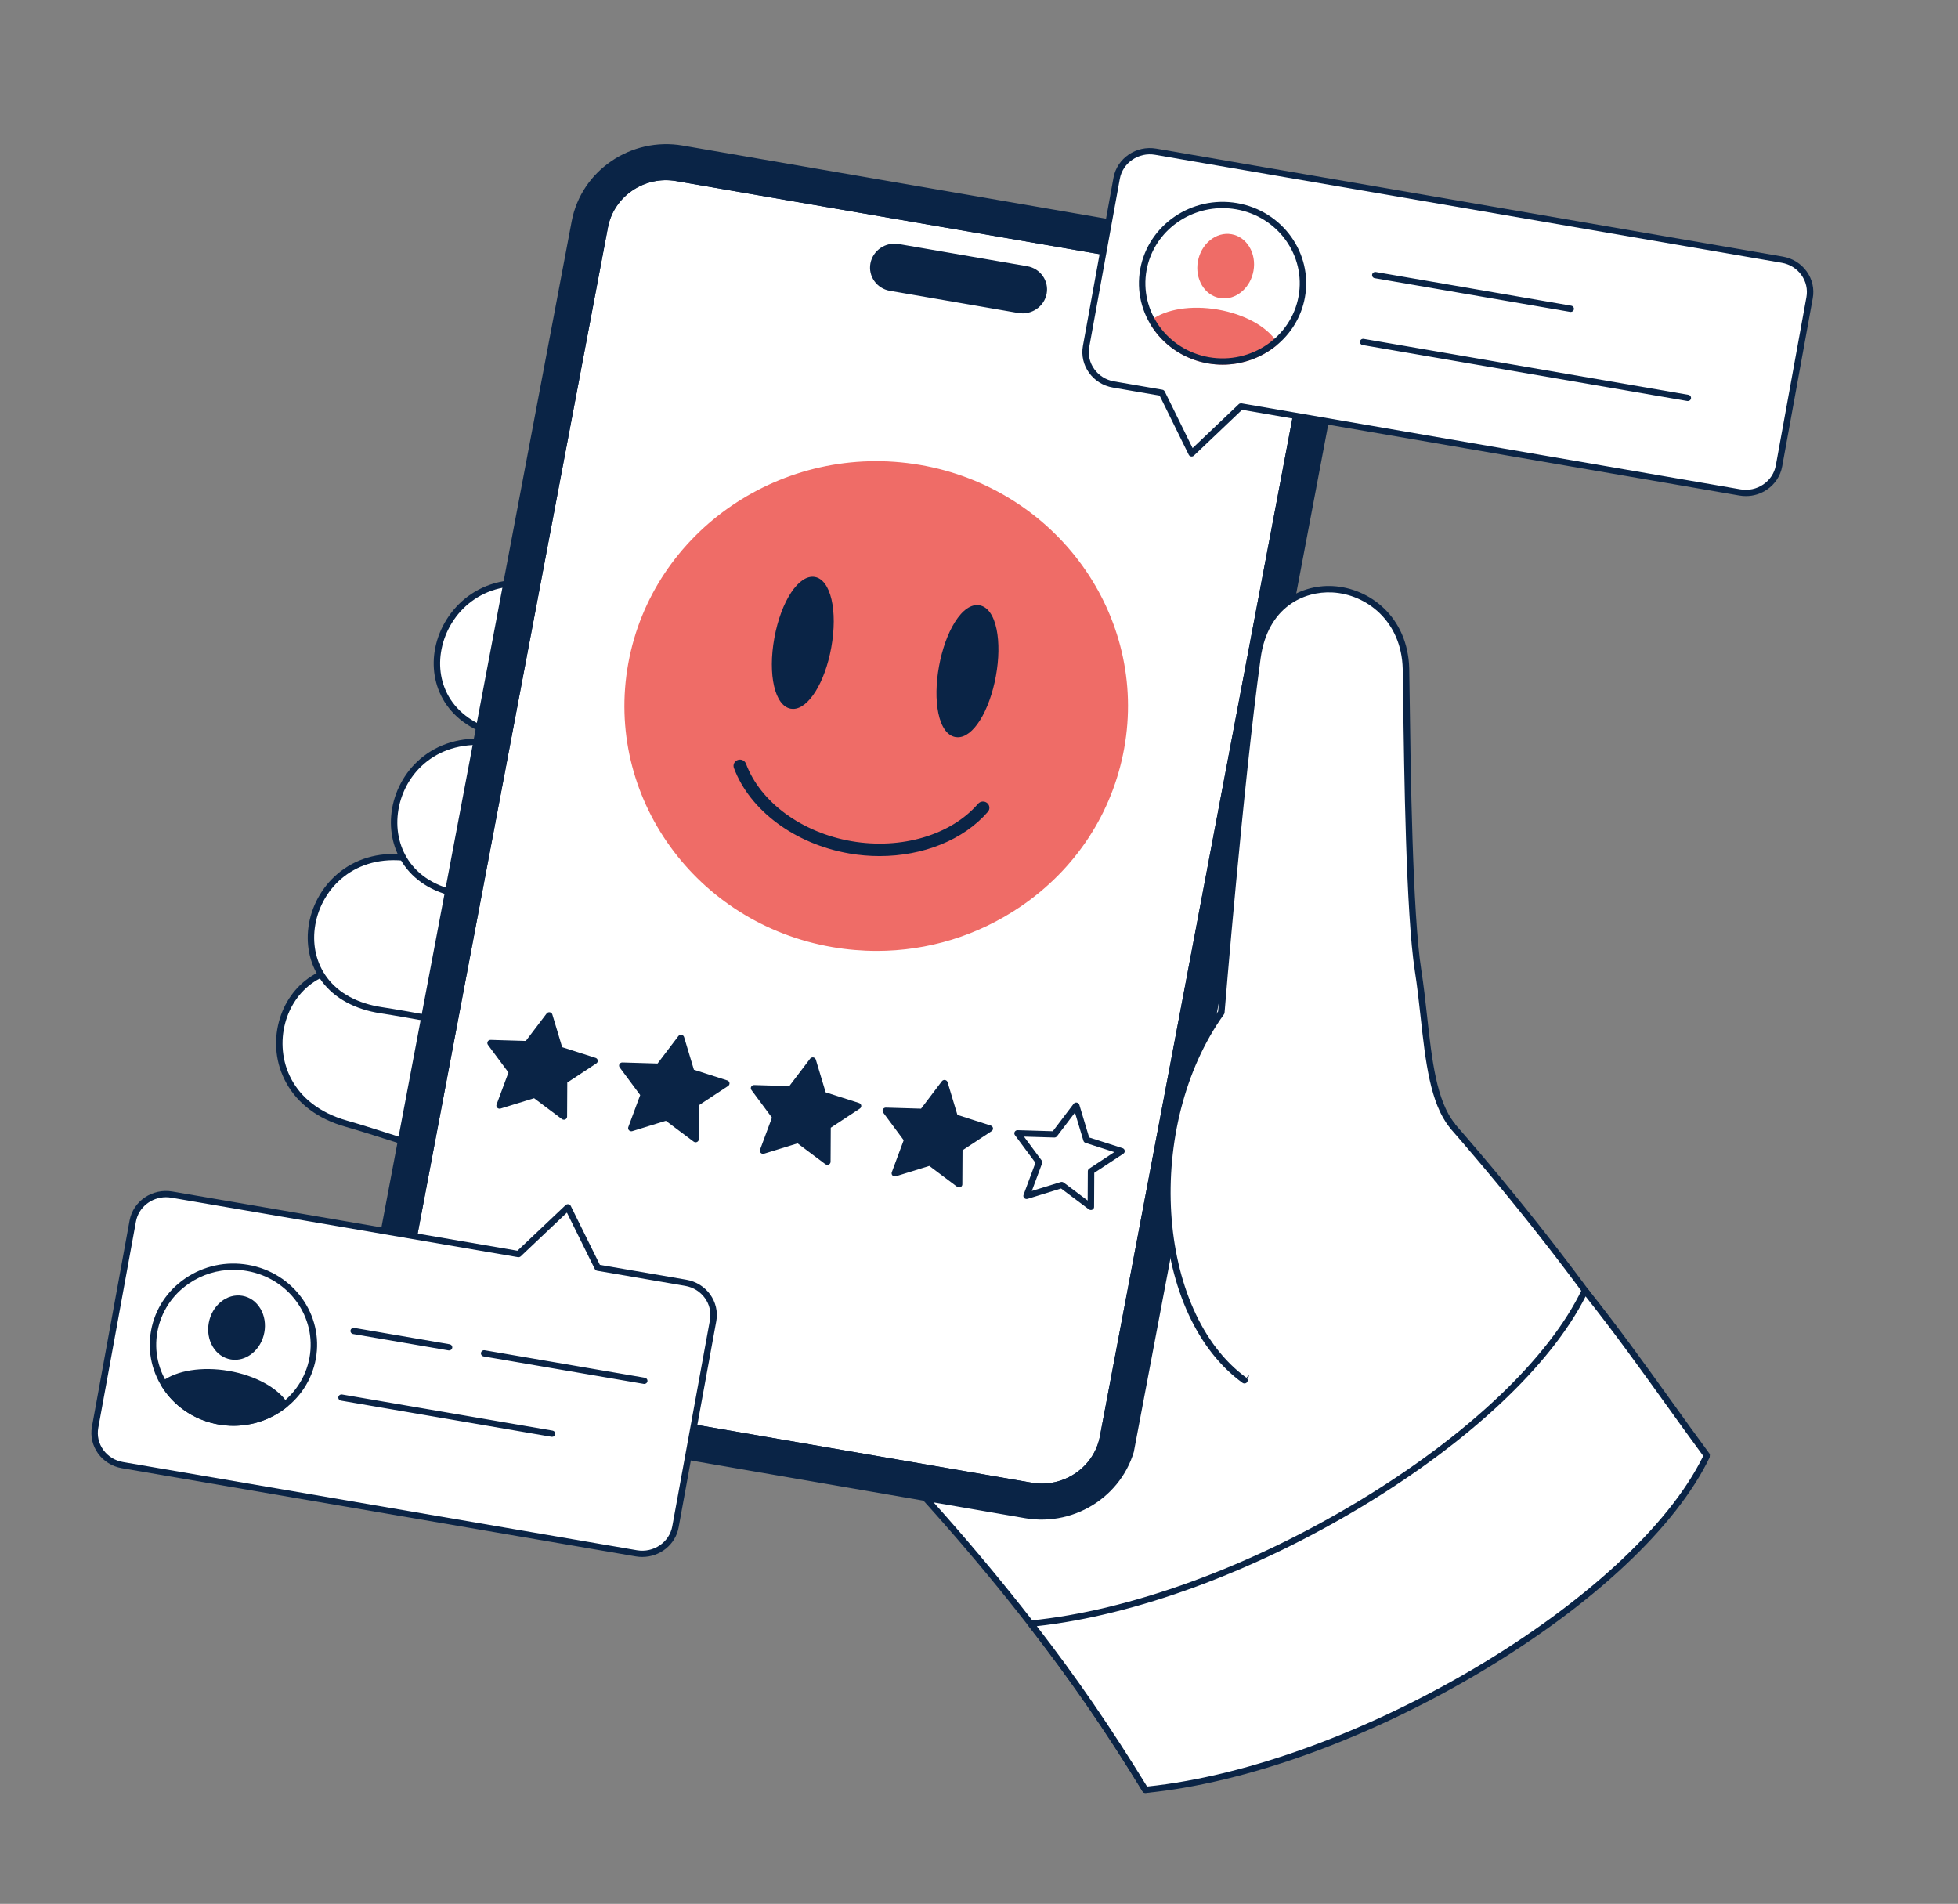 <svg width="253" height="246" viewBox="0 0 253 246" fill="none" xmlns="http://www.w3.org/2000/svg">
<rect x="0" y="0" width="253" height="246" fill="#808080" stroke="none"/>
<g clip-path="url(#clip0_779_6396)">
<path d="M147.996 231.267C136.515 212.19 121.152 194.154 104.28 177.663C66.292 138.512 121.579 83.044 162.708 119.207C182.62 138.619 199.535 158.179 213.165 178.637C197.438 207.172 176.333 225.674 147.996 231.267Z" fill="white"/>
<path d="M147.965 231.672C148.002 231.675 148.039 231.672 148.077 231.665C161.957 228.926 174.574 222.937 185.577 213.865C196.089 205.198 205.494 193.41 213.531 178.829C213.566 178.765 213.583 178.692 213.58 178.62C213.577 178.547 213.554 178.476 213.513 178.415C200.401 158.733 183.879 139.272 163.003 118.919L162.987 118.905C153.354 110.435 142.245 106.378 130.863 107.174C120.731 107.882 111.026 112.402 103.536 119.901C96.045 127.402 91.659 136.992 91.184 146.904C90.651 158.035 95.075 168.769 103.978 177.943C122.42 195.969 137.107 213.976 147.637 231.474C147.707 231.59 147.831 231.663 147.965 231.672ZM212.682 178.658C204.721 193.051 195.423 204.687 185.042 213.246C174.224 222.165 161.832 228.074 148.205 230.811C137.65 213.333 122.972 195.357 104.575 177.376C95.839 168.372 91.493 157.845 92.015 146.939C92.48 137.226 96.783 127.825 104.131 120.467C111.477 113.111 120.991 108.678 130.92 107.984C142.068 107.205 152.962 111.188 162.421 119.503C183.182 139.742 199.624 159.095 212.682 178.658Z" fill="#0A2446"/>
<path d="M107.776 181.124C107.776 181.124 83.206 159.661 78.715 157.058C75.165 155 51.083 146.992 44.697 145.178C30.726 141.21 35.156 122.513 48.078 125.352C55.404 126.962 81.774 132.738 87.215 135.561C94.372 139.275 107.744 150.069 107.744 150.069" fill="white"/>
<path d="M107.745 181.529C107.831 181.535 107.918 181.515 107.992 181.47C108.066 181.426 108.124 181.36 108.158 181.282C108.192 181.204 108.2 181.118 108.182 181.035C108.163 180.952 108.118 180.878 108.054 180.821C107.049 179.944 83.403 159.302 78.928 156.708C75.391 154.658 51.282 146.625 44.815 144.788C37.576 142.732 35.612 136.816 36.852 132.188C37.97 128.011 41.847 124.4 47.985 125.749L48.247 125.806C70.438 130.682 83.483 134.085 87.018 135.92C94.056 139.572 107.345 150.275 107.478 150.383C107.563 150.451 107.673 150.484 107.782 150.474C107.892 150.463 107.994 150.411 108.064 150.328C108.135 150.245 108.168 150.138 108.158 150.031C108.148 149.923 108.095 149.825 108.01 149.756C107.876 149.648 94.523 138.893 87.411 135.202C83.81 133.334 70.696 129.906 48.433 125.014L48.171 124.956C45.179 124.299 42.413 124.72 40.172 126.176C38.167 127.477 36.702 129.541 36.047 131.986C35.325 134.683 35.655 137.494 36.977 139.901C38.47 142.62 41.099 144.579 44.58 145.568C51.023 147.398 75.007 155.381 78.502 157.407C82.908 159.961 107.253 181.213 107.498 181.427C107.566 181.487 107.653 181.523 107.745 181.529Z" fill="#0A2446"/>
<path d="M107.196 154.44C107.196 154.44 87.888 138.276 83.896 137.236C79.904 136.195 55.835 131.531 49.261 130.532C34.877 128.347 38.899 109.597 52.094 110.795C59.574 111.475 89.194 114.993 95.035 116.912C100.877 118.831 117.046 132.221 117.046 132.221" fill="white"/>
<path d="M107.166 154.845C107.253 154.851 107.34 154.83 107.415 154.785C107.489 154.74 107.547 154.673 107.581 154.594C107.614 154.515 107.621 154.428 107.601 154.345C107.581 154.262 107.534 154.187 107.468 154.132C106.677 153.469 88.042 137.895 84.005 136.843C79.908 135.776 55.924 131.134 49.327 130.132C46.213 129.658 43.768 128.338 42.258 126.314C40.929 124.533 40.367 122.258 40.676 119.909C41.304 115.124 45.418 110.597 52.054 111.2C59.241 111.853 89.002 115.359 94.902 117.297C100.602 119.17 116.616 132.398 116.777 132.531C116.818 132.566 116.867 132.593 116.919 132.609C116.971 132.626 117.026 132.632 117.081 132.628C117.135 132.623 117.189 132.609 117.237 132.584C117.286 132.56 117.33 132.526 117.366 132.485C117.401 132.444 117.428 132.397 117.445 132.346C117.462 132.295 117.468 132.241 117.463 132.187C117.459 132.134 117.443 132.082 117.418 132.035C117.393 131.987 117.358 131.945 117.316 131.911C116.653 131.362 101.02 118.449 95.17 116.528C89.211 114.57 59.342 111.046 52.134 110.391C48.846 110.094 45.897 110.967 43.599 112.919C41.565 114.646 40.199 117.157 39.851 119.809C39.515 122.364 40.131 124.845 41.585 126.793C43.228 128.995 45.859 130.427 49.195 130.934C55.78 131.934 79.703 136.564 83.787 137.628C86.873 138.432 100.272 149.179 106.925 154.749C106.992 154.806 107.077 154.839 107.166 154.845Z" fill="#0A2446"/>
<path d="M118.688 138.101C118.688 138.101 100.256 121.497 96.161 120.945C92.066 120.393 67.12 116.372 60.501 115.702C46.018 114.235 49.057 95.313 62.3 95.853C69.808 96.159 98.618 98.246 104.661 99.448C110.703 100.65 129.122 116.439 129.122 116.439" fill="white"/>
<path d="M118.656 138.506C118.742 138.512 118.828 138.492 118.902 138.448C118.976 138.404 119.034 138.339 119.069 138.262C119.103 138.184 119.112 138.098 119.095 138.016C119.077 137.934 119.033 137.859 118.97 137.802C118.214 137.12 100.395 121.106 96.219 120.543C94.9 120.365 91.432 119.829 87.043 119.152C77.755 117.717 65.036 115.753 60.545 115.298C57.41 114.981 54.9 113.784 53.285 111.838C51.865 110.126 51.185 107.883 51.37 105.521C51.748 100.713 55.617 95.987 62.281 96.259C70.36 96.589 98.655 98.669 104.576 99.846C110.442 101.013 128.663 116.587 128.846 116.744C128.929 116.815 129.037 116.851 129.147 116.844C129.257 116.837 129.36 116.787 129.433 116.706C129.469 116.666 129.497 116.619 129.515 116.569C129.532 116.518 129.54 116.465 129.536 116.412C129.533 116.359 129.519 116.307 129.495 116.259C129.471 116.211 129.437 116.168 129.396 116.133C129.35 116.094 124.721 112.132 119.414 108.074C112.249 102.598 107.314 99.562 104.745 99.051C98.5 97.809 69.375 95.735 62.319 95.448C59.021 95.313 56.119 96.333 53.925 98.396C51.984 100.222 50.75 102.798 50.541 105.462C50.167 110.223 53.088 115.36 60.456 116.106C64.924 116.558 77.631 118.52 86.909 119.954C91.303 120.632 94.774 121.168 96.102 121.347C97.013 121.47 99.86 122.763 108.688 130.039C113.743 134.205 118.358 138.358 118.404 138.4C118.474 138.462 118.562 138.499 118.656 138.506Z" fill="#0A2446"/>
<path d="M129.009 121.311C129.009 121.311 109.579 107.189 105.955 105.257C102.189 103.251 71.393 96.435 64.903 95.014C50.702 91.905 55.982 73.45 69.064 75.497C76.48 76.658 111.861 85.908 117.807 87.932C123.627 89.912 162.708 119.207 162.708 119.207" fill="white"/>
<path d="M128.977 121.716C129.067 121.722 129.157 121.7 129.232 121.652C129.308 121.604 129.366 121.534 129.398 121.452C129.429 121.369 129.433 121.279 129.407 121.195C129.382 121.111 129.33 121.037 129.258 120.985C128.463 120.407 109.763 106.824 106.155 104.901C102.299 102.846 71.192 95.974 64.995 94.618C61.921 93.945 59.572 92.469 58.202 90.351C56.997 88.488 56.59 86.182 57.057 83.856C58.007 79.122 62.414 74.868 68.996 75.898C76.375 77.053 111.676 86.276 117.668 88.315C123.359 90.252 162.064 119.237 162.454 119.529C162.541 119.595 162.652 119.623 162.761 119.609C162.87 119.594 162.969 119.538 163.036 119.453C163.104 119.368 163.134 119.26 163.12 119.153C163.106 119.047 163.049 118.95 162.962 118.885C161.364 117.687 123.761 89.528 117.945 87.548C111.937 85.503 76.534 76.255 69.131 75.096C65.875 74.586 62.87 75.268 60.445 77.068C58.3 78.661 56.768 81.08 56.241 83.704C55.3 88.391 57.585 93.828 64.81 95.41C68.597 96.239 101.916 103.568 105.754 105.614C109.312 107.51 128.565 121.496 128.759 121.637C128.823 121.683 128.898 121.71 128.977 121.716Z" fill="#0A2446"/>
<path d="M133.194 209.789C160.185 207.142 195.81 185.557 204.799 166.74C210.467 173.831 215.256 180.873 220.563 188.079C211.574 206.896 174.987 228.62 147.996 231.267C143.603 224.107 139.191 217.511 133.194 209.789Z" fill="white"/>
<path d="M147.965 231.672C147.988 231.674 148.012 231.673 148.036 231.671C160.971 230.402 176.72 224.721 191.245 216.083C205.801 207.427 216.625 197.281 220.939 188.249C220.971 188.184 220.983 188.111 220.977 188.04C220.97 187.968 220.944 187.899 220.901 187.841C219.196 185.526 217.52 183.194 215.899 180.938C212.497 176.204 208.98 171.309 205.128 166.49C205.084 166.435 205.026 166.392 204.961 166.365C204.895 166.339 204.824 166.329 204.753 166.337C204.682 166.345 204.615 166.371 204.557 166.411C204.499 166.452 204.453 166.507 204.423 166.57C200.16 175.493 189.629 185.485 175.53 193.983C161.369 202.519 145.924 208.133 133.154 209.385C133.081 209.392 133.01 209.419 132.95 209.461C132.891 209.504 132.843 209.561 132.814 209.627C132.784 209.694 132.773 209.766 132.781 209.838C132.79 209.91 132.818 209.978 132.863 210.035C138.274 217.002 142.693 223.415 147.639 231.477C147.709 231.591 147.831 231.663 147.965 231.672ZM220.082 188.123C211.031 206.655 174.961 228.098 148.217 230.837C143.445 223.072 139.15 216.825 133.97 210.116C146.714 208.713 161.97 203.109 175.965 194.674C189.887 186.282 200.378 176.417 204.882 167.508C208.562 172.144 211.943 176.85 215.218 181.407C216.794 183.601 218.424 185.868 220.082 188.123Z" fill="#0A2446"/>
<path d="M160.95 177.765C149.18 169.312 147.628 145.335 157.945 130.914C157.945 130.914 160.258 102.099 162.495 85.696C164.258 72.774 181.11 74.853 181.428 86.987C181.543 91.344 181.647 116.792 183.013 125.433C184.182 132.826 184.121 141.128 187.382 145.159" fill="white"/>
<path d="M160.919 178.17C161.009 178.176 161.098 178.154 161.174 178.106C161.25 178.058 161.308 177.987 161.34 177.905C161.371 177.822 161.374 177.732 161.348 177.647C161.323 177.563 161.27 177.489 161.197 177.437C149.631 169.13 148.134 145.335 158.286 131.146C158.328 131.086 158.354 131.016 158.36 130.944C158.383 130.656 160.697 101.952 162.908 85.748C163.794 79.245 168.383 77.144 172.042 77.32C177.778 77.591 180.892 82.398 181.012 86.999C181.032 87.741 181.052 89.126 181.076 90.881C181.202 99.781 181.465 118.302 182.602 125.497C182.904 127.406 183.126 129.4 183.341 131.328C183.971 136.989 184.567 142.336 187.055 145.412C187.124 145.496 187.224 145.55 187.333 145.562C187.443 145.575 187.553 145.544 187.639 145.477C187.726 145.41 187.782 145.312 187.795 145.205C187.808 145.098 187.777 144.991 187.709 144.906C185.368 142.013 184.785 136.778 184.168 131.237C183.952 129.3 183.729 127.297 183.424 125.369C182.295 118.231 182.034 99.748 181.908 90.866C181.883 89.109 181.864 87.721 181.844 86.975C181.764 83.946 180.682 81.326 178.715 79.397C176.936 77.655 174.579 76.627 172.087 76.508C169.722 76.394 167.456 77.128 165.706 78.573C163.746 80.192 162.493 82.637 162.083 85.644C159.939 101.36 157.699 128.802 157.539 130.773C152.613 137.711 150.139 147.118 150.75 156.604C151.364 166.159 154.992 173.99 160.702 178.092C160.768 178.139 160.843 178.165 160.919 178.17Z" fill="#0A2446"/>
</g>
<g clip-path="url(#clip1_779_6396)">
<path d="M162.704 36.186L87.392 23.187C83.174 22.459 79.121 25.219 78.339 29.351L51.745 169.99C50.963 174.122 53.75 178.062 57.968 178.791L133.28 191.79C137.498 192.518 141.551 189.758 142.333 185.626L168.927 44.986C169.708 40.854 166.922 36.914 162.704 36.186Z" fill="white"/>
<path d="M133.241 191.998L57.929 178.999C53.6 178.252 50.73 174.194 51.532 169.953L78.127 29.314C78.928 25.074 83.103 22.231 87.432 22.979L162.743 35.977C167.072 36.725 169.942 40.782 169.14 45.023L142.546 185.662C141.744 189.903 137.57 192.745 133.241 191.998ZM87.353 23.395C83.258 22.689 79.31 25.377 78.552 29.388L51.958 170.027C51.199 174.038 53.913 177.876 58.008 178.582L133.319 191.581C137.414 192.288 141.362 189.6 142.12 185.589L168.715 44.95C169.473 40.939 166.759 37.101 162.665 36.394L87.353 23.395Z" fill="#0A2446"/>
<path d="M163.492 32.018L88.18 19.019C81.623 17.887 75.299 22.193 74.084 28.616L47.49 169.256C46.276 175.68 50.622 181.827 57.18 182.958L132.492 195.957C139.05 197.089 145.373 192.784 146.588 186.36L173.182 45.721C174.397 39.297 170.05 33.15 163.492 32.018ZM142.333 185.626C141.551 189.758 137.498 192.518 133.28 191.79L57.968 178.791C53.75 178.062 50.964 174.122 51.745 169.99L78.339 29.351C79.121 25.218 83.174 22.459 87.392 23.187L162.704 36.186C166.922 36.914 169.708 40.854 168.927 44.986L142.333 185.626Z" fill="#0A2446"/>
<path d="M132.452 196.166L57.141 183.167C50.466 182.015 46.041 175.758 47.277 169.219L73.872 28.58C75.108 22.041 81.545 17.659 88.22 18.811L163.531 31.81C170.206 32.962 174.631 39.219 173.395 45.758L146.8 186.397C145.564 192.936 139.127 197.318 132.452 196.166ZM88.141 19.228C81.7 18.116 75.49 22.344 74.297 28.653L47.703 169.292C46.51 175.601 50.779 181.638 57.22 182.75L132.531 195.749C138.972 196.861 145.182 192.632 146.375 186.323L172.969 45.684C174.162 39.375 169.893 33.338 163.453 32.227L88.141 19.228ZM133.241 191.998L57.929 178.999C53.6 178.252 50.73 174.194 51.532 169.953L78.126 29.314C78.928 25.074 83.103 22.232 87.432 22.979L162.743 35.978C167.072 36.725 169.942 40.783 169.14 45.023L142.546 185.662C141.744 189.903 137.57 192.745 133.241 191.998L133.241 191.998ZM87.353 23.395C83.258 22.689 79.31 25.377 78.552 29.388L51.958 170.027C51.199 174.038 53.913 177.875 58.008 178.582L133.319 191.581C137.414 192.288 141.362 189.6 142.12 185.589L168.714 44.95C169.473 40.939 166.759 37.101 162.664 36.394L87.353 23.395Z" fill="#0A2446"/>
<path d="M132.688 34.605L116.09 31.74C114.503 31.466 112.979 32.504 112.685 34.058L112.685 34.058C112.391 35.612 113.439 37.094 115.026 37.368L131.623 40.233C133.21 40.507 134.734 39.469 135.028 37.915L135.028 37.914C135.322 36.36 134.274 34.879 132.688 34.605Z" fill="#0A2446"/>
<path d="M131.584 40.441L114.986 37.576C113.285 37.283 112.157 35.688 112.472 34.021C112.788 32.355 114.428 31.238 116.129 31.532L132.727 34.396C134.428 34.69 135.556 36.285 135.241 37.951C134.926 39.618 133.285 40.735 131.584 40.441ZM116.051 31.948C114.584 31.695 113.17 32.658 112.898 34.095C112.626 35.531 113.599 36.906 115.065 37.159L131.663 40.024C133.13 40.277 134.544 39.314 134.816 37.878C135.087 36.441 134.115 35.066 132.648 34.813L116.051 31.948Z" fill="#0A2446"/>
</g>
<g clip-path="url(#clip2_779_6396)">
<path d="M113.218 122.455C130.956 122.455 145.336 108.473 145.336 91.225C145.336 73.977 130.956 59.995 113.218 59.995C95.479 59.995 81.099 73.977 81.099 91.225C81.099 108.473 95.479 122.455 113.218 122.455Z" fill="#EF6C67"/>
<path d="M113.287 122.866C111.381 122.866 109.462 122.703 107.547 122.374C89.882 119.333 78.055 102.887 81.182 85.711C84.309 68.536 101.225 57.035 118.888 60.076C136.553 63.117 148.38 79.564 145.253 96.739C143.738 105.059 138.982 112.308 131.86 117.15C126.332 120.907 119.893 122.867 113.287 122.867V122.866ZM113.202 60.395C98.122 60.395 84.717 70.923 81.999 85.852C78.952 102.589 90.477 118.617 107.691 121.58C116.03 123.015 124.444 121.207 131.385 116.488C138.325 111.77 142.96 104.706 144.436 96.598C147.483 79.861 135.958 63.833 118.744 60.87C116.915 60.555 115.06 60.396 113.202 60.395L113.202 60.395Z" fill="#EF6C67"/>
<path d="M107 83.623C107.816 79.14 107.015 75.255 105.211 74.944C103.407 74.634 101.283 78.016 100.467 82.499C99.651 86.981 100.452 90.867 102.256 91.177C104.06 91.488 106.184 88.106 107 83.623Z" fill="#0A2446"/>
<path d="M102.476 91.6C102.378 91.6 102.281 91.591 102.183 91.575C100.123 91.22 99.189 87.202 100.058 82.428C100.927 77.654 103.224 74.195 105.283 74.547C107.344 74.902 108.277 78.919 107.408 83.693C106.58 88.242 104.457 91.6 102.476 91.6ZM104.984 75.329C103.633 75.329 101.673 78.19 100.875 82.569C100.047 87.118 100.976 90.547 102.328 90.78C103.679 91.012 105.763 88.102 106.591 83.553C107.419 79.004 106.49 75.574 105.139 75.341C105.088 75.333 105.036 75.328 104.984 75.329Z" fill="#0A2446"/>
<path d="M128.273 87.285C129.09 82.802 128.289 78.916 126.485 78.606C124.681 78.295 122.557 81.678 121.741 86.16C120.924 90.643 121.725 94.528 123.529 94.839C125.333 95.149 127.457 91.767 128.273 87.285Z" fill="#0A2446"/>
<path d="M123.762 95.262C123.66 95.262 123.558 95.254 123.458 95.236C122.405 95.055 121.62 93.957 121.246 92.144C120.898 90.456 120.929 88.306 121.333 86.09C121.736 83.874 122.466 81.844 123.389 80.376C124.38 78.797 125.505 78.028 126.557 78.209C127.61 78.39 128.395 79.488 128.769 81.302C129.116 82.989 129.086 85.139 128.682 87.355C128.279 89.572 127.549 91.601 126.626 93.07C125.73 94.496 124.724 95.262 123.762 95.262H123.762ZM126.253 78.99C125.601 78.99 124.825 79.636 124.097 80.796C123.227 82.181 122.535 84.111 122.149 86.231C121.764 88.35 121.732 90.394 122.059 91.985C122.357 93.429 122.919 94.324 123.602 94.442C124.285 94.559 125.129 93.906 125.918 92.649C126.788 91.264 127.479 89.334 127.865 87.215C128.251 85.095 128.283 83.051 127.955 81.46C127.658 80.016 127.096 79.121 126.413 79.003C126.36 78.994 126.306 78.99 126.253 78.99ZM113.649 110.614C112.362 110.614 111.055 110.504 109.749 110.279C102.74 109.073 96.885 104.736 94.831 99.231C94.794 99.132 94.777 99.026 94.782 98.92C94.787 98.814 94.813 98.71 94.859 98.615C94.905 98.519 94.97 98.432 95.051 98.361C95.131 98.289 95.225 98.234 95.328 98.198C95.534 98.125 95.763 98.135 95.962 98.225C96.161 98.316 96.316 98.48 96.391 98.681C98.246 103.654 103.603 107.583 110.038 108.691C116.473 109.798 122.891 107.896 126.389 103.845C126.532 103.686 126.734 103.587 126.951 103.571C127.167 103.554 127.382 103.621 127.549 103.757C127.715 103.893 127.82 104.087 127.841 104.298C127.862 104.508 127.797 104.718 127.66 104.882C124.509 108.531 119.268 110.614 113.65 110.614H113.649Z" fill="#0A2446"/>
</g>
<g clip-path="url(#clip3_779_6396)">
<path d="M160.8 178.348C148.875 169.716 147.328 145.395 157.807 130.824C157.807 130.824 160.185 101.616 162.473 84.995C164.275 71.9 181.361 74.095 181.67 86.401C181.782 90.819 181.858 116.625 183.233 125.395C184.41 132.898 184.339 141.316 187.641 145.421" fill="white"/>
<path d="M160.8 178.76C160.713 178.76 160.625 178.734 160.549 178.679C154.763 174.491 151.094 166.53 150.481 156.839C149.873 147.216 152.393 137.689 157.396 130.68C157.56 128.681 159.863 100.866 162.055 84.94C162.976 78.251 167.818 75.495 172.21 75.728C176.994 75.983 181.925 79.727 182.092 86.391C182.111 87.148 182.13 88.557 182.153 90.341C182.27 99.347 182.514 118.089 183.651 125.333C183.958 127.289 184.181 129.321 184.398 131.286C185.017 136.909 185.603 142.22 187.973 145.166C188.04 145.252 188.07 145.361 188.056 145.468C188.042 145.575 187.986 145.673 187.898 145.74C187.811 145.807 187.701 145.837 187.591 145.825C187.481 145.813 187.38 145.759 187.31 145.675C184.79 142.543 184.192 137.118 183.559 131.374C183.344 129.419 183.121 127.396 182.817 125.458C181.672 118.158 181.427 99.377 181.31 90.351C181.286 88.57 181.268 87.163 181.249 86.411C181.094 80.247 176.562 76.784 172.164 76.55C168.451 76.353 163.798 78.46 162.891 85.05C160.631 101.471 158.251 130.565 158.228 130.857C158.222 130.93 158.196 131.001 158.152 131.061C147.842 145.398 149.332 169.534 161.051 178.018C161.123 178.069 161.176 178.141 161.202 178.224C161.229 178.307 161.229 178.395 161.201 178.478C161.173 178.56 161.119 178.632 161.047 178.682C160.975 178.733 160.889 178.76 160.8 178.76Z" fill="#0A2446"/>
</g>
<g clip-path="url(#clip4_779_6396)">
<path d="M70.969 131.194L72.3 135.621L76.823 137.07L72.885 139.664L72.859 144.275L69.093 141.451L64.554 142.852L66.166 138.513L63.386 134.767L68.148 134.91L70.969 131.194Z" fill="#0A2446"/>
<path d="M72.859 144.679C72.768 144.679 72.678 144.65 72.603 144.594L69.011 141.9L64.681 143.237C64.607 143.26 64.527 143.262 64.452 143.244C64.376 143.225 64.308 143.187 64.254 143.133C64.2 143.078 64.162 143.011 64.146 142.937C64.13 142.863 64.135 142.787 64.162 142.716L65.699 138.576L63.047 135.003C63.002 134.942 62.975 134.869 62.97 134.794C62.965 134.719 62.981 134.644 63.018 134.578C63.055 134.511 63.11 134.456 63.177 134.419C63.244 134.381 63.321 134.362 63.399 134.364L67.942 134.5L70.633 130.955C70.679 130.894 70.741 130.847 70.814 130.819C70.886 130.791 70.965 130.783 71.041 130.796C71.118 130.809 71.189 130.843 71.247 130.893C71.305 130.943 71.347 131.008 71.369 131.081L72.639 135.305L76.954 136.687C77.028 136.71 77.094 136.753 77.144 136.811C77.193 136.869 77.225 136.939 77.236 137.014C77.247 137.089 77.236 137.165 77.205 137.233C77.173 137.302 77.122 137.361 77.058 137.404L73.3 139.878L73.276 144.278C73.275 144.384 73.231 144.486 73.153 144.562C73.075 144.637 72.969 144.679 72.859 144.679ZM69.093 141.047C69.185 141.047 69.275 141.077 69.348 141.132L72.446 143.455L72.467 139.662C72.468 139.596 72.485 139.532 72.516 139.474C72.548 139.416 72.594 139.367 72.65 139.33L75.89 137.196L72.169 136.005C72.105 135.984 72.047 135.949 72 135.902C71.953 135.854 71.919 135.797 71.9 135.734L70.805 132.092L68.484 135.149C68.403 135.256 68.275 135.317 68.135 135.313L64.218 135.196L66.504 138.277C66.585 138.385 66.605 138.524 66.558 138.649L65.233 142.219L68.966 141.066C69.008 141.054 69.05 141.047 69.093 141.047ZM87.992 134.11L89.324 138.538L93.847 139.987L89.908 142.581L89.882 147.192L86.116 144.368L81.578 145.769L83.189 141.43L80.409 137.684L85.171 137.827L87.992 134.11Z" fill="#0A2446"/>
<path d="M89.882 147.596C89.791 147.596 89.701 147.567 89.627 147.511L86.034 144.817L81.704 146.154C81.63 146.177 81.551 146.179 81.475 146.161C81.4 146.142 81.332 146.104 81.278 146.049C81.224 145.995 81.186 145.928 81.17 145.854C81.154 145.78 81.159 145.704 81.185 145.633L82.722 141.493L80.07 137.92C80.025 137.859 79.998 137.787 79.993 137.711C79.988 137.636 80.005 137.561 80.041 137.495C80.078 137.428 80.133 137.373 80.2 137.335C80.267 137.297 80.344 137.279 80.422 137.281L84.965 137.417L87.656 133.871C87.702 133.811 87.765 133.764 87.837 133.736C87.909 133.707 87.988 133.7 88.065 133.713C88.141 133.726 88.213 133.759 88.271 133.81C88.329 133.86 88.371 133.925 88.392 133.998L89.663 138.222L93.978 139.603C94.052 139.627 94.117 139.67 94.167 139.728C94.217 139.786 94.249 139.856 94.26 139.931C94.27 140.005 94.259 140.081 94.228 140.15C94.196 140.219 94.146 140.278 94.081 140.32L90.323 142.795L90.299 147.194C90.299 147.301 90.254 147.403 90.176 147.478C90.098 147.554 89.993 147.596 89.882 147.596ZM86.116 143.964C86.209 143.964 86.299 143.994 86.372 144.049L89.47 146.372L89.491 142.579C89.491 142.513 89.508 142.449 89.54 142.391C89.571 142.333 89.617 142.284 89.673 142.247L92.914 140.113L89.193 138.922C89.129 138.901 89.07 138.866 89.023 138.819C88.977 138.771 88.942 138.714 88.923 138.651L87.828 135.009L85.507 138.066C85.426 138.173 85.299 138.232 85.158 138.23L81.241 138.113L83.528 141.194C83.608 141.302 83.628 141.441 83.582 141.566L82.256 145.136L85.99 143.983C86.031 143.971 86.074 143.964 86.116 143.964ZM105.016 137.027L106.347 141.455L110.87 142.904L106.931 145.498L106.906 150.109L103.14 147.285L98.601 148.686L100.213 144.347L97.433 140.601L102.195 140.744L105.016 137.027Z" fill="#0A2446"/>
<path d="M106.906 150.513C106.815 150.513 106.725 150.484 106.65 150.428L103.058 147.734L98.728 149.071C98.654 149.094 98.574 149.096 98.499 149.078C98.423 149.059 98.355 149.021 98.301 148.966C98.247 148.912 98.21 148.844 98.193 148.771C98.177 148.697 98.182 148.621 98.209 148.55L99.746 144.41L97.094 140.837C97.049 140.776 97.022 140.703 97.017 140.628C97.012 140.553 97.028 140.478 97.065 140.412C97.101 140.345 97.156 140.29 97.224 140.252C97.291 140.214 97.368 140.195 97.446 140.198L101.989 140.334L104.68 136.789C104.726 136.728 104.788 136.681 104.861 136.653C104.933 136.625 105.012 136.617 105.088 136.63C105.165 136.643 105.236 136.677 105.294 136.727C105.352 136.777 105.394 136.842 105.416 136.915L106.686 141.139L111.002 142.52C111.075 142.544 111.141 142.587 111.191 142.645C111.241 142.703 111.273 142.773 111.283 142.848C111.294 142.922 111.283 142.998 111.252 143.067C111.22 143.136 111.169 143.195 111.105 143.238L107.347 145.712L107.323 150.111C107.323 150.218 107.278 150.32 107.2 150.395C107.122 150.471 107.016 150.513 106.906 150.513L106.906 150.513ZM103.14 146.881C103.232 146.881 103.322 146.911 103.395 146.965L106.493 149.289L106.514 145.496C106.515 145.43 106.532 145.366 106.563 145.308C106.595 145.25 106.641 145.201 106.697 145.164L109.937 143.03L106.216 141.838C106.152 141.818 106.094 141.783 106.047 141.735C106 141.688 105.966 141.631 105.947 141.568L104.851 137.925L102.531 140.982C102.45 141.089 102.322 141.149 102.182 141.147L98.264 141.03L100.551 144.111C100.631 144.219 100.651 144.358 100.605 144.483L99.279 148.053L103.013 146.9C103.055 146.887 103.097 146.881 103.14 146.881ZM122.039 139.944L123.371 144.372L127.894 145.821L123.955 148.415L123.929 153.026L120.163 150.202L115.624 151.603L117.236 147.263L114.456 143.518L119.218 143.661L122.039 139.944Z" fill="#0A2446"/>
<path d="M123.93 153.43C123.839 153.43 123.749 153.401 123.674 153.345L120.081 150.65L115.751 151.988C115.677 152.01 115.598 152.013 115.522 151.994C115.447 151.976 115.378 151.938 115.324 151.883C115.27 151.829 115.233 151.761 115.217 151.688C115.2 151.614 115.206 151.537 115.232 151.467L116.769 147.327L114.118 143.754C114.072 143.692 114.045 143.62 114.04 143.545C114.035 143.47 114.052 143.395 114.088 143.328C114.125 143.262 114.18 143.207 114.248 143.169C114.315 143.132 114.392 143.113 114.469 143.115L119.012 143.251L121.703 139.705C121.749 139.644 121.812 139.597 121.884 139.569C121.956 139.541 122.035 139.533 122.112 139.547C122.268 139.573 122.395 139.684 122.44 139.831L123.71 144.055L128.025 145.437C128.099 145.461 128.164 145.504 128.214 145.562C128.264 145.62 128.296 145.69 128.307 145.765C128.317 145.839 128.306 145.915 128.275 145.984C128.243 146.053 128.193 146.112 128.128 146.154L124.371 148.629L124.346 153.028C124.346 153.135 124.302 153.237 124.223 153.312C124.145 153.387 124.04 153.43 123.929 153.43L123.93 153.43ZM120.163 149.798C120.256 149.798 120.346 149.827 120.419 149.882L123.517 152.206L123.538 148.412C123.538 148.347 123.555 148.283 123.587 148.225C123.618 148.167 123.664 148.118 123.72 148.081L126.961 145.947L123.24 144.755C123.176 144.735 123.118 144.699 123.071 144.652C123.024 144.605 122.989 144.548 122.97 144.485L121.875 140.842L119.555 143.899C119.473 144.006 119.345 144.068 119.206 144.064L115.288 143.947L117.575 147.028C117.655 147.136 117.675 147.275 117.629 147.4L116.303 150.97L120.037 149.817C120.078 149.804 120.121 149.798 120.163 149.798Z" fill="#0A2446"/>
<path d="M139.063 142.861L140.394 147.289L144.917 148.738L140.978 151.331L140.953 155.943L137.187 153.118L132.648 154.52L134.26 150.18L131.48 146.435L136.242 146.578L139.063 142.861Z" fill="white"/>
<path d="M140.953 156.347C140.862 156.347 140.772 156.318 140.697 156.262L137.105 153.567L132.775 154.905C132.701 154.927 132.621 154.93 132.546 154.911C132.471 154.893 132.402 154.854 132.348 154.8C132.294 154.746 132.257 154.678 132.24 154.605C132.224 154.531 132.229 154.454 132.256 154.383L133.793 150.244L131.141 146.671C131.096 146.609 131.069 146.537 131.064 146.462C131.059 146.387 131.075 146.312 131.112 146.245C131.149 146.179 131.204 146.124 131.271 146.086C131.338 146.048 131.415 146.029 131.493 146.032L136.036 146.167L138.727 142.622C138.773 142.561 138.835 142.514 138.908 142.486C138.98 142.458 139.059 142.451 139.135 142.464C139.292 142.491 139.419 142.601 139.463 142.748L140.733 146.973L145.049 148.354C145.122 148.378 145.188 148.421 145.238 148.479C145.288 148.537 145.32 148.607 145.331 148.682C145.341 148.756 145.33 148.832 145.299 148.901C145.267 148.97 145.217 149.029 145.152 149.071L141.394 151.546L141.37 155.945C141.37 156.052 141.325 156.154 141.247 156.229C141.169 156.305 141.063 156.347 140.953 156.347L140.953 156.347ZM137.187 152.715C137.279 152.715 137.369 152.744 137.442 152.799L140.54 155.123L140.561 151.329C140.562 151.264 140.579 151.2 140.61 151.142C140.642 151.084 140.688 151.035 140.744 150.998L143.984 148.864L140.263 147.672C140.199 147.652 140.141 147.616 140.094 147.569C140.047 147.522 140.013 147.465 139.994 147.402L138.899 143.759L136.578 146.816C136.538 146.869 136.485 146.911 136.424 146.94C136.364 146.968 136.297 146.983 136.229 146.981L132.312 146.864L134.598 149.945C134.678 150.053 134.698 150.192 134.652 150.317L133.326 153.887L137.06 152.734C137.102 152.721 137.144 152.715 137.187 152.715Z" fill="#0A2446"/>
</g>
<g clip-path="url(#clip5_779_6396)">
<path d="M224.826 63.626L160.353 52.516L153.976 58.581L150.124 50.754L143.865 49.675C141.497 49.267 139.917 47.067 140.336 44.762L144.286 23.039C144.705 20.734 146.965 19.196 149.333 19.604L230.294 33.555C232.662 33.963 234.242 36.162 233.823 38.468L229.873 60.191C229.454 62.496 227.194 64.034 224.826 63.626Z" fill="white"/>
<path d="M225.595 64.097C225.313 64.097 225.031 64.073 224.753 64.025L160.491 52.952L154.266 58.871C154.219 58.916 154.161 58.95 154.098 58.969C154.035 58.988 153.968 58.992 153.903 58.98C153.838 58.969 153.776 58.943 153.724 58.904C153.671 58.865 153.629 58.815 153.6 58.757L149.841 51.117L143.792 50.074C141.202 49.628 139.468 47.214 139.927 44.692L143.877 22.968C144.335 20.447 146.815 18.758 149.405 19.205L230.366 33.156C231.621 33.372 232.714 34.051 233.444 35.068C234.175 36.084 234.454 37.317 234.232 38.538L230.282 60.262C230.175 60.863 229.946 61.437 229.609 61.951C229.272 62.465 228.833 62.91 228.319 63.258C227.508 63.81 226.564 64.097 225.595 64.097L225.595 64.097ZM160.353 52.112C160.377 52.112 160.401 52.114 160.425 52.118L224.898 63.228C225.934 63.406 226.979 63.181 227.842 62.594C228.704 62.008 229.28 61.129 229.463 60.121L233.413 38.398C233.596 37.389 233.365 36.372 232.762 35.532C232.16 34.693 231.257 34.133 230.221 33.954L149.26 20.003C147.122 19.634 145.074 21.028 144.696 23.11L140.746 44.833C140.367 46.915 141.799 48.908 143.937 49.277L150.197 50.355C150.262 50.366 150.323 50.392 150.376 50.431C150.428 50.47 150.471 50.521 150.499 50.579L154.1 57.897L160.062 52.227C160.14 52.153 160.244 52.112 160.353 52.112Z" fill="#0A2446"/>
<path d="M161.555 34.936C161.929 32.879 160.809 30.965 159.052 30.663C157.296 30.36 155.569 31.783 155.195 33.84C154.821 35.897 155.941 37.81 157.698 38.113C159.454 38.416 161.181 36.993 161.555 34.936Z" fill="#EF6C67"/>
<path d="M158.168 38.559C157.988 38.559 157.807 38.543 157.625 38.512C155.646 38.171 154.372 36.043 154.786 33.769C154.983 32.681 155.534 31.718 156.337 31.057C157.161 30.378 158.152 30.096 159.125 30.264C161.104 30.605 162.378 32.733 161.964 35.007C161.589 37.072 159.949 38.559 158.168 38.559L158.168 38.559ZM158.577 31.027C157.983 31.027 157.39 31.251 156.874 31.675C156.22 32.215 155.769 33.008 155.605 33.91C155.271 35.745 156.243 37.451 157.77 37.714C159.297 37.977 160.811 36.699 161.145 34.865C161.479 33.031 160.507 31.325 158.98 31.061C158.847 31.039 158.712 31.027 158.577 31.027ZM157.282 40.398C153.873 39.81 150.726 40.374 148.998 41.69C150.482 44.167 153.033 46.018 156.162 46.557C159.291 47.096 162.34 46.211 164.608 44.38C163.448 42.566 160.692 40.985 157.282 40.398Z" fill="#EF6C67"/>
<path d="M157.978 47.117C157.35 47.117 156.719 47.064 156.09 46.956C152.958 46.416 150.243 44.571 148.638 41.894C148.588 41.809 148.57 41.71 148.589 41.614C148.608 41.517 148.662 41.431 148.742 41.371C150.629 39.934 153.929 39.408 157.355 39.999C160.781 40.589 163.695 42.186 164.961 44.166C165.014 44.249 165.035 44.348 165.019 44.444C165.003 44.541 164.951 44.629 164.874 44.691C162.936 46.259 160.497 47.117 157.978 47.117ZM149.553 41.799C151.053 44.101 153.469 45.682 156.235 46.158C159.001 46.635 161.827 45.957 164.048 44.297C162.813 42.664 160.183 41.309 157.21 40.796C154.237 40.284 151.289 40.678 149.553 41.799Z" fill="#EF6C67"/>
<path d="M157.978 47.118C157.355 47.118 156.724 47.065 156.089 46.956C150.224 45.945 146.296 40.477 147.334 34.767C148.373 29.056 153.989 25.232 159.856 26.243C165.722 27.254 169.649 32.722 168.611 38.433C167.685 43.526 163.116 47.118 157.978 47.118ZM157.968 26.891C153.225 26.891 149.008 30.207 148.153 34.908C147.195 40.178 150.82 45.225 156.235 46.158C161.649 47.092 166.834 43.562 167.792 38.292C168.75 33.021 165.125 27.974 159.711 27.041C159.136 26.941 158.552 26.891 157.968 26.891H157.968ZM202.96 40.303C202.936 40.303 202.912 40.301 202.887 40.297L177.635 35.945C177.526 35.927 177.43 35.867 177.367 35.779C177.303 35.691 177.279 35.582 177.298 35.476C177.317 35.37 177.379 35.276 177.469 35.215C177.56 35.153 177.671 35.129 177.78 35.148L203.032 39.499C203.135 39.517 203.227 39.571 203.29 39.651C203.354 39.731 203.384 39.832 203.375 39.933C203.366 40.034 203.318 40.128 203.242 40.197C203.165 40.265 203.064 40.303 202.96 40.303ZM218.092 51.818C218.068 51.818 218.044 51.816 218.019 51.812L176.065 44.582C176.011 44.573 175.96 44.553 175.914 44.525C175.868 44.496 175.828 44.459 175.796 44.415C175.765 44.372 175.743 44.323 175.731 44.271C175.719 44.219 175.718 44.165 175.728 44.113C175.737 44.06 175.757 44.01 175.787 43.965C175.816 43.921 175.854 43.882 175.899 43.851C175.944 43.821 175.994 43.799 176.048 43.788C176.101 43.776 176.156 43.775 176.21 43.785L218.164 51.014C218.267 51.031 218.359 51.086 218.422 51.166C218.486 51.246 218.516 51.347 218.507 51.448C218.498 51.549 218.45 51.643 218.374 51.711C218.297 51.78 218.196 51.818 218.092 51.818Z" fill="#0A2446"/>
</g>
<g clip-path="url(#clip6_779_6396)">
<path d="M22.204 154.356L66.997 162.041L73.378 155.999L77.232 163.797L88.612 165.75C90.981 166.157 92.562 168.348 92.143 170.645L87.278 197.282C86.859 199.579 84.598 201.111 82.229 200.704L15.821 189.31C13.452 188.903 11.871 186.712 12.29 184.415L17.154 157.778C17.574 155.481 19.835 153.949 22.204 154.356Z" fill="white"/>
<path d="M82.99 201.173C82.715 201.173 82.436 201.15 82.156 201.102L15.748 189.707C13.157 189.262 11.422 186.857 11.88 184.345L16.744 157.708C17.203 155.195 19.684 153.513 22.276 153.958L66.859 161.608L73.087 155.71C73.135 155.665 73.192 155.632 73.255 155.613C73.319 155.595 73.385 155.591 73.451 155.602C73.516 155.613 73.577 155.639 73.63 155.678C73.682 155.716 73.725 155.767 73.753 155.824L77.514 163.436L88.684 165.353C91.276 165.797 93.011 168.203 92.552 170.715L87.688 197.352C87.279 199.592 85.26 201.173 82.99 201.173L82.99 201.173ZM21.442 154.694C19.568 154.694 17.902 155.998 17.564 157.848L12.7 184.485C12.517 185.49 12.748 186.504 13.351 187.34C13.954 188.176 14.857 188.735 15.893 188.912L82.301 200.307C84.441 200.674 86.49 199.285 86.868 197.212L91.732 170.574C92.111 168.5 90.678 166.514 88.539 166.147L77.159 164.195C77.094 164.184 77.032 164.157 76.98 164.119C76.927 164.08 76.885 164.03 76.856 163.972L73.253 156.681L67.288 162.33C67.192 162.421 67.057 162.461 66.924 162.439L22.131 154.753C21.904 154.714 21.673 154.694 21.442 154.694Z" fill="#0A2446"/>
<path d="M33.748 172.089C34.123 170.039 33.002 168.133 31.244 167.832C29.487 167.53 27.759 168.947 27.385 170.997C27.011 173.047 28.132 174.953 29.889 175.254C31.646 175.556 33.374 174.139 33.748 172.089Z" fill="#0A2446"/>
<path d="M30.368 175.699C30.183 175.699 29.998 175.683 29.816 175.652C28.843 175.485 28.011 174.891 27.476 173.981C26.955 173.095 26.777 172.01 26.975 170.927C27.173 169.843 27.724 168.883 28.527 168.224C29.352 167.547 30.343 167.267 31.317 167.434C32.291 167.601 33.122 168.194 33.657 169.104C34.178 169.99 34.356 171.075 34.158 172.159C33.96 173.243 33.409 174.202 32.606 174.861C31.937 175.41 31.158 175.699 30.368 175.699V175.699ZM30.769 168.194C30.174 168.194 29.581 168.417 29.065 168.84C28.41 169.378 27.959 170.168 27.795 171.067C27.631 171.966 27.774 172.859 28.199 173.581C28.61 174.279 29.236 174.732 29.961 174.857C30.688 174.982 31.436 174.764 32.068 174.245C32.723 173.708 33.174 172.917 33.338 172.018C33.503 171.12 33.359 170.227 32.934 169.504C32.523 168.806 31.898 168.353 31.172 168.229C31.039 168.206 30.904 168.194 30.769 168.194ZM29.473 177.53C26.062 176.945 22.914 177.507 21.184 178.818C22.669 181.286 25.222 183.13 28.353 183.667C31.483 184.204 34.534 183.322 36.803 181.498C35.643 179.691 32.885 178.115 29.473 177.53Z" fill="#0A2446"/>
<path d="M30.169 184.225C29.541 184.225 28.909 184.172 28.28 184.064C26.734 183.8 25.266 183.212 23.978 182.341C22.69 181.47 21.614 180.337 20.825 179.021C20.774 178.937 20.757 178.838 20.776 178.742C20.794 178.646 20.849 178.56 20.928 178.5C22.816 177.069 26.119 176.545 29.546 177.133C32.974 177.721 35.89 179.312 37.156 181.284C37.21 181.367 37.23 181.466 37.214 181.562C37.198 181.659 37.146 181.746 37.069 181.808C35.13 183.37 32.69 184.225 30.169 184.225ZM21.74 178.927C23.241 181.22 25.657 182.795 28.425 183.27C31.193 183.745 34.02 183.069 36.242 181.415C35.007 179.788 32.376 178.438 29.401 177.927C26.425 177.417 23.477 177.81 21.74 178.927Z" fill="#0A2446"/>
<path d="M30.187 184.227C29.554 184.227 28.917 184.174 28.28 184.064C25.437 183.576 22.96 182.044 21.305 179.751C19.651 177.457 19.017 174.676 19.52 171.92C20.023 169.164 21.604 166.763 23.97 165.159C26.336 163.555 29.206 162.94 32.048 163.428C37.918 164.435 41.847 169.883 40.809 175.572C40.305 178.328 38.725 180.73 36.359 182.333C34.522 183.578 32.383 184.227 30.187 184.227ZM30.143 164.072C28.117 164.072 26.142 164.671 24.447 165.82C22.263 167.3 20.804 169.517 20.34 172.061C19.875 174.604 20.46 177.171 21.988 179.288C23.515 181.405 25.801 182.819 28.425 183.27C33.842 184.199 39.03 180.683 39.989 175.432C40.948 170.181 37.321 165.152 31.903 164.222C31.322 164.122 30.733 164.072 30.143 164.072ZM58.026 174.493C58.002 174.493 57.978 174.491 57.953 174.487L45.63 172.372C45.522 172.354 45.425 172.294 45.362 172.206C45.298 172.119 45.274 172.01 45.293 171.905C45.312 171.799 45.374 171.706 45.464 171.644C45.555 171.583 45.667 171.559 45.775 171.578L58.098 173.692C58.201 173.71 58.293 173.764 58.357 173.844C58.42 173.924 58.45 174.024 58.441 174.125C58.432 174.225 58.385 174.319 58.308 174.387C58.231 174.455 58.13 174.493 58.026 174.493ZM71.332 185.651C71.308 185.651 71.284 185.649 71.259 185.644L44.059 180.977C44.005 180.968 43.954 180.949 43.908 180.92C43.861 180.892 43.822 180.855 43.79 180.811C43.759 180.768 43.737 180.719 43.725 180.667C43.713 180.615 43.712 180.562 43.721 180.51C43.731 180.458 43.751 180.408 43.781 180.363C43.81 180.318 43.848 180.28 43.893 180.249C43.938 180.219 43.988 180.197 44.042 180.186C44.095 180.175 44.15 180.173 44.204 180.183L71.404 184.85C71.507 184.867 71.599 184.921 71.663 185.001C71.726 185.081 71.756 185.182 71.747 185.282C71.738 185.383 71.691 185.476 71.614 185.545C71.537 185.613 71.436 185.651 71.332 185.651ZM83.249 178.821C83.225 178.821 83.201 178.819 83.176 178.815L62.486 175.264C62.432 175.255 62.38 175.236 62.334 175.207C62.288 175.179 62.248 175.142 62.217 175.098C62.186 175.055 62.163 175.006 62.152 174.954C62.14 174.902 62.139 174.849 62.148 174.797C62.158 174.745 62.178 174.695 62.207 174.65C62.236 174.605 62.275 174.567 62.319 174.536C62.364 174.506 62.415 174.485 62.468 174.473C62.522 174.462 62.577 174.461 62.631 174.47L83.321 178.02C83.424 178.037 83.516 178.092 83.579 178.172C83.643 178.252 83.673 178.352 83.664 178.452C83.655 178.553 83.607 178.647 83.531 178.715C83.454 178.783 83.353 178.821 83.249 178.821Z" fill="#0A2446"/>
</g>
<defs>
<clipPath id="clip0_779_6396">
<rect width="188.833" height="156.451" fill="white" transform="matrix(-0.998 -0.068 -0.076 0.997 229.137 80.402)"/>
</clipPath>
<clipPath id="clip1_779_6396">
<rect width="100.992" height="167.263" fill="white" transform="matrix(0.985 0.17 -0.186 0.983 76.114 16.721)"/>
</clipPath>
<clipPath id="clip2_779_6396">
<rect width="65.077" height="63.277" fill="white" transform="translate(80.679 59.587)"/>
</clipPath>
<clipPath id="clip3_779_6396">
<rect width="37.669" height="103.047" fill="white" transform="translate(150.395 75.713)"/>
</clipPath>
<clipPath id="clip4_779_6396">
<rect width="82.366" height="25.557" fill="white" transform="translate(62.969 130.79)"/>
</clipPath>
<clipPath id="clip5_779_6396">
<rect width="94.453" height="44.963" fill="white" transform="translate(139.853 19.133)"/>
</clipPath>
<clipPath id="clip6_779_6396">
<rect width="80.82" height="47.287" fill="white" transform="translate(11.807 153.887)"/>
</clipPath>
</defs>
</svg>

